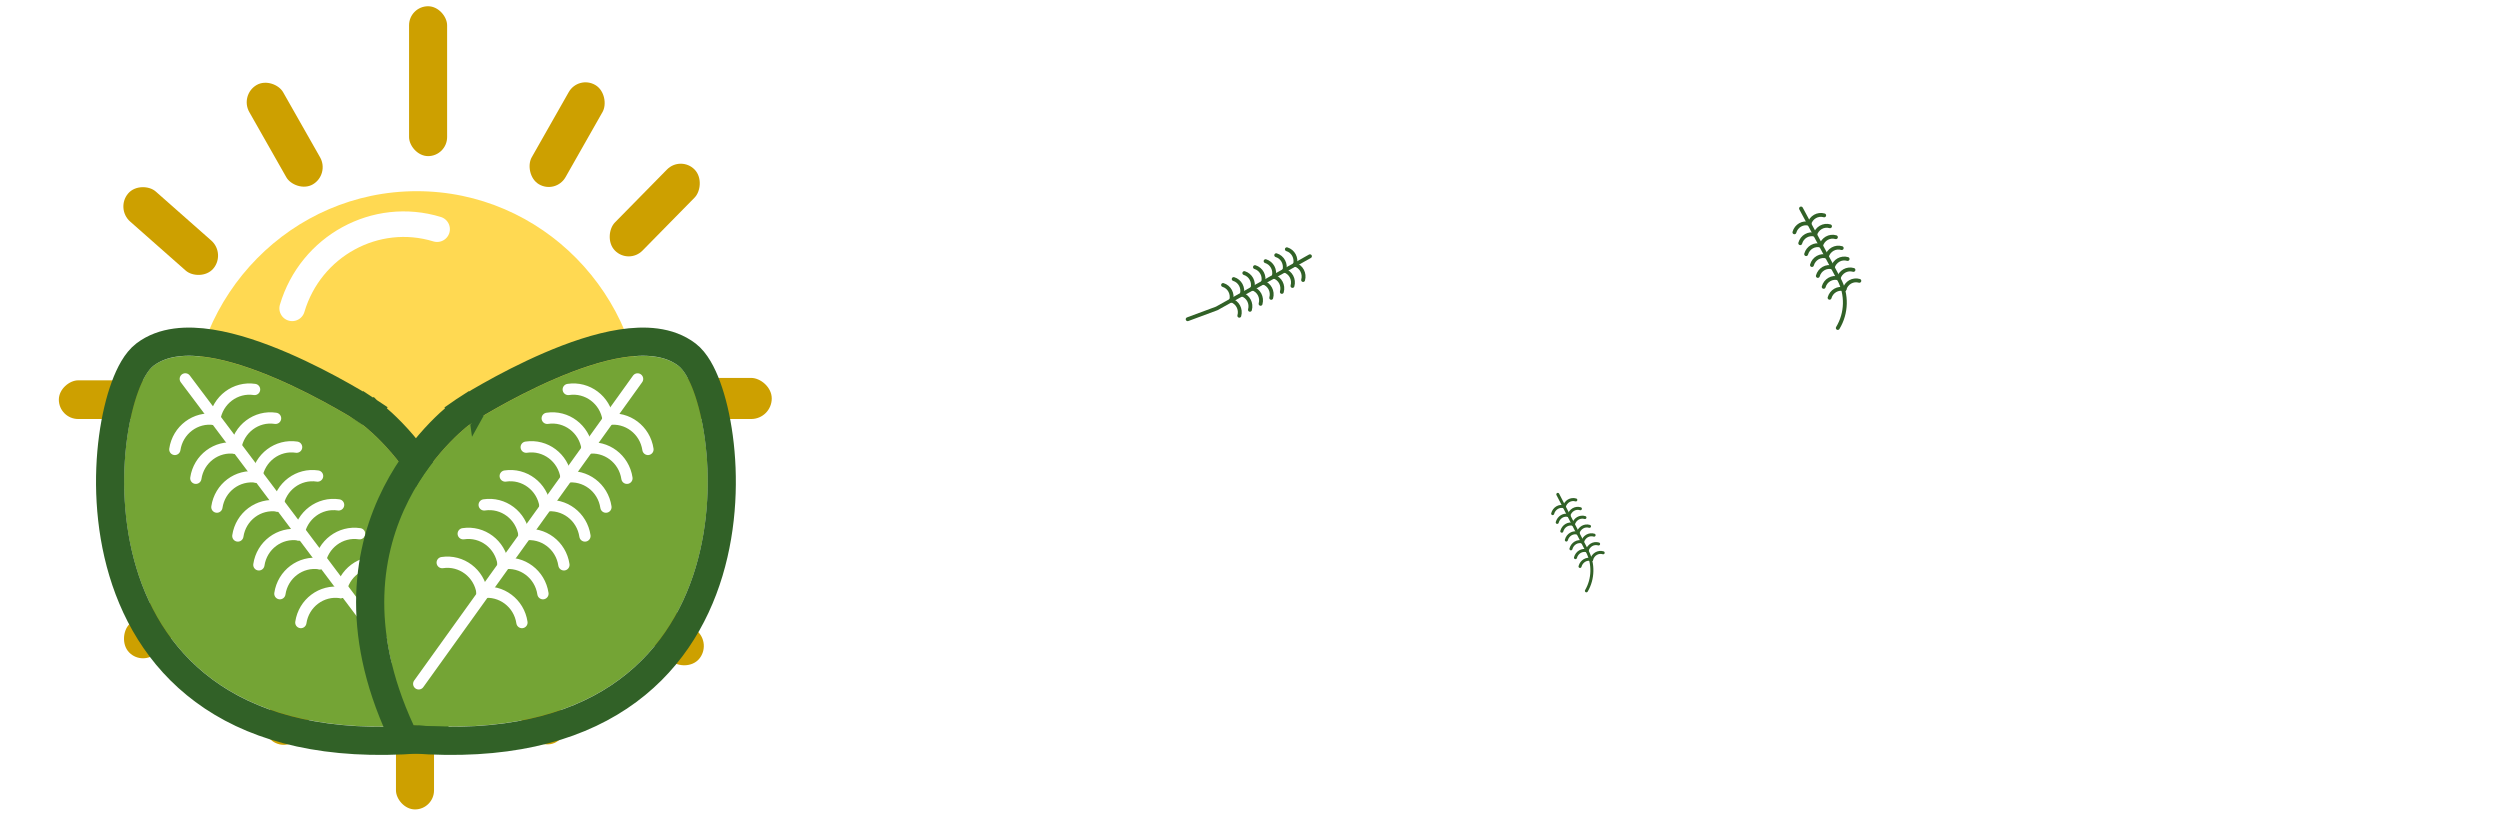 <svg width="265" height="89" viewBox="0 0 265 89" fill="none" xmlns="http://www.w3.org/2000/svg">
<rect x="43.36" y="0.662" width="4.034" height="15.887" rx="2.017" fill="#CDA000"/>
<rect width="4.181" height="12.032" rx="2.09" transform="matrix(0.649 -0.761 0.75 0.662 12.227 22.099)" fill="#CDA000"/>
<rect width="4.176" height="12.046" rx="2.088" transform="matrix(-0.701 -0.713 0.701 -0.713 66.644 28.048)" fill="#CDA000"/>
<rect width="4.159" height="12.095" rx="2.079" transform="matrix(0.862 -0.506 0.494 0.87 25.398 10.07)" fill="#CDA000"/>
<rect width="4.159" height="12.095" rx="2.079" transform="matrix(-0.862 -0.506 0.494 -0.87 58.921 20.586)" fill="#CDA000"/>
<rect x="6.237" y="44.415" width="4.1" height="12.101" rx="2.05" transform="rotate(-90 6.237 44.415)" fill="#CDA000"/>
<rect width="4.356" height="11.849" rx="2.178" transform="matrix(0 -1 -1 0 81.805 44.415)" fill="#CDA000"/>
<rect x="46.006" y="85.799" width="4.034" height="15.887" rx="2.017" transform="rotate(180 46.006 85.799)" fill="#CDA000"/>
<rect width="4.181" height="12.032" rx="2.09" transform="matrix(-0.649 0.761 -0.75 -0.662 75.456 68.262)" fill="#CDA000"/>
<rect width="4.176" height="12.046" rx="2.088" transform="matrix(0.701 0.713 -0.701 0.713 20.675 59.085)" fill="#CDA000"/>
<rect width="4.159" height="12.095" rx="2.079" transform="matrix(-0.862 0.506 -0.494 -0.87 60.756 77.608)" fill="#CDA000"/>
<rect width="4.159" height="12.095" rx="2.079" transform="matrix(0.862 0.506 -0.494 0.87 33.224 67.092)" fill="#CDA000"/>
<path d="M69.142 44.657C69.142 58.696 57.95 70.049 44.178 70.049C30.405 70.049 19.213 58.696 19.213 44.657C19.213 30.618 30.405 19.265 44.178 19.265C57.95 19.265 69.142 30.618 69.142 44.657Z" fill="#FFCD1C" fill-opacity="0.76" stroke="white" stroke-width="2"/>
<path d="M30.968 32.684V32.684C32.927 26.072 39.828 22.303 46.334 24.294V24.294" stroke="white" stroke-width="2.708" stroke-linecap="round"/>
<g filter="url(#filter0_d_67_1533)">
<path d="M38.147 40.808C38.147 40.808 53.986 52.006 44.351 72.869C6.481 75.75 11.826 38.162 16.249 34.789L16.249 34.789C21.965 30.431 38.147 40.808 38.147 40.808Z" fill="#74A435"/>
<path d="M38.147 40.808L38.998 39.572L38.97 39.553L38.942 39.535L38.147 40.808ZM38.147 40.808C38.998 39.572 38.998 39.573 38.999 39.573L39.001 39.575L39.006 39.578L39.02 39.588C39.031 39.597 39.046 39.608 39.065 39.621C39.102 39.649 39.154 39.687 39.219 39.737C39.348 39.836 39.53 39.98 39.755 40.168C40.203 40.543 40.822 41.097 41.529 41.826C42.941 43.281 44.718 45.452 46.179 48.319C49.13 54.111 50.718 62.618 45.692 73.502L45.322 74.302L44.455 74.368C34.752 75.107 27.638 73.264 22.545 69.867C17.446 66.466 14.524 61.611 13.023 56.619C11.527 51.644 11.426 46.495 11.98 42.37C12.258 40.305 12.705 38.46 13.246 36.99C13.756 35.606 14.445 34.288 15.363 33.588L15.363 33.588C17.281 32.125 19.873 32.026 22.312 32.404C24.808 32.791 27.495 33.733 29.925 34.779C32.368 35.831 34.618 37.018 36.252 37.939C37.071 38.4 37.74 38.796 38.205 39.078C38.438 39.22 38.62 39.332 38.745 39.41C38.807 39.45 38.856 39.48 38.889 39.501L38.927 39.525L38.938 39.532L38.941 39.534L38.942 39.535C38.942 39.535 38.942 39.535 38.147 40.808Z" stroke="#316127" stroke-width="2.985"/>
</g>
<path d="M19.641 40.162L42.892 71.094C43.042 71.293 43.356 71.184 43.356 70.934V70.934" stroke="white" stroke-width="1.195" stroke-linecap="round"/>
<path d="M26.985 41.283V41.283C24.958 40.975 23.062 42.4 22.759 44.461V44.461" stroke="white" stroke-width="1.195" stroke-linecap="round"/>
<path d="M22.759 44.461V44.461C20.731 44.153 18.836 45.578 18.533 47.639V47.639" stroke="white" stroke-width="1.195" stroke-linecap="round"/>
<path d="M29.21 44.342V44.342C27.182 44.034 25.287 45.459 24.984 47.52V47.52" stroke="white" stroke-width="1.195" stroke-linecap="round"/>
<path d="M24.984 47.52V47.52C22.957 47.212 21.061 48.638 20.758 50.698V50.698" stroke="white" stroke-width="1.195" stroke-linecap="round"/>
<path d="M31.441 47.4V47.4C29.414 47.091 27.518 48.517 27.215 50.578V50.578" stroke="white" stroke-width="1.195" stroke-linecap="round"/>
<path d="M27.216 50.578V50.578C25.188 50.269 23.293 51.695 22.99 53.755V53.755" stroke="white" stroke-width="1.195" stroke-linecap="round"/>
<path d="M33.664 50.459V50.459C31.636 50.151 29.741 51.576 29.438 53.637V53.637" stroke="white" stroke-width="1.195" stroke-linecap="round"/>
<path d="M29.437 53.637V53.637C27.41 53.329 25.515 54.754 25.212 56.815V56.815" stroke="white" stroke-width="1.195" stroke-linecap="round"/>
<path d="M35.892 53.519V53.519C33.865 53.211 31.97 54.636 31.667 56.697V56.697" stroke="white" stroke-width="1.195" stroke-linecap="round"/>
<path d="M31.667 56.697V56.697C29.639 56.389 27.744 57.814 27.441 59.875V59.875" stroke="white" stroke-width="1.195" stroke-linecap="round"/>
<path d="M38.119 56.576V56.576C36.092 56.268 34.196 57.693 33.893 59.754V59.754" stroke="white" stroke-width="1.195" stroke-linecap="round"/>
<path d="M33.893 59.754V59.754C31.866 59.446 29.971 60.871 29.668 62.932V62.932" stroke="white" stroke-width="1.195" stroke-linecap="round"/>
<path d="M40.343 59.635V59.635C38.315 59.327 36.42 60.752 36.117 62.813V62.813" stroke="white" stroke-width="1.195" stroke-linecap="round"/>
<path d="M36.116 62.813V62.813C34.089 62.505 32.193 63.93 31.89 65.991V65.991" stroke="white" stroke-width="1.195" stroke-linecap="round"/>
<g filter="url(#filter1_d_67_1533)">
<path d="M50.031 40.808C50.031 40.808 34.193 52.006 43.828 72.869C81.698 75.75 76.353 38.162 71.93 34.789L71.93 34.789C66.214 30.431 50.031 40.808 50.031 40.808Z" fill="#74A435"/>
<path d="M50.031 40.808L49.181 39.572L49.208 39.553L49.236 39.535L50.031 40.808ZM50.031 40.808C49.181 39.572 49.18 39.573 49.18 39.573L49.178 39.575L49.173 39.578L49.159 39.588C49.147 39.597 49.132 39.608 49.114 39.621C49.076 39.649 49.025 39.687 48.96 39.737C48.83 39.836 48.648 39.98 48.424 40.168C47.975 40.543 47.356 41.097 46.649 41.826C45.238 43.281 43.461 45.452 42 48.319C39.049 54.111 37.461 62.618 42.487 73.502L42.856 74.302L43.723 74.368C53.427 75.107 60.54 73.264 65.634 69.867C70.732 66.466 73.654 61.611 75.156 56.619C76.652 51.644 76.753 46.495 76.198 42.37C75.921 40.305 75.474 38.46 74.933 36.99C74.423 35.606 73.734 34.288 72.816 33.588L72.816 33.588C70.897 32.125 68.305 32.026 65.867 32.404C63.371 32.791 60.684 33.733 58.254 34.779C55.811 35.831 53.561 37.018 51.926 37.939C51.107 38.4 50.439 38.796 49.974 39.078C49.741 39.22 49.559 39.332 49.434 39.41C49.371 39.45 49.323 39.48 49.29 39.501L49.252 39.525L49.241 39.532L49.238 39.534L49.237 39.535C49.237 39.535 49.236 39.535 50.031 40.808Z" stroke="#316127" stroke-width="2.985"/>
</g>
<path d="M67.584 40.166L44.385 72.488" stroke="white" stroke-width="1.195" stroke-linecap="round"/>
<path d="M60.235 41.283V41.283C62.262 40.975 64.157 42.4 64.46 44.461V44.461" stroke="white" stroke-width="1.195" stroke-linecap="round"/>
<path d="M64.457 44.461V44.461C66.485 44.153 68.38 45.578 68.683 47.639V47.639" stroke="white" stroke-width="1.195" stroke-linecap="round"/>
<path d="M58.005 44.342V44.342C60.032 44.034 61.928 45.459 62.231 47.52V47.52" stroke="white" stroke-width="1.195" stroke-linecap="round"/>
<path d="M62.23 47.52V47.52C64.257 47.212 66.152 48.638 66.456 50.698V50.698" stroke="white" stroke-width="1.195" stroke-linecap="round"/>
<path d="M55.778 47.4V47.4C57.805 47.092 59.7 48.517 60.003 50.578V50.578" stroke="white" stroke-width="1.195" stroke-linecap="round"/>
<path d="M60.003 50.578V50.578C62.031 50.27 63.926 51.695 64.229 53.756V53.756" stroke="white" stroke-width="1.195" stroke-linecap="round"/>
<path d="M53.554 50.459V50.459C55.581 50.151 57.477 51.577 57.78 53.637V53.637" stroke="white" stroke-width="1.195" stroke-linecap="round"/>
<path d="M57.779 53.637V53.637C59.807 53.329 61.702 54.755 62.005 56.815V56.815" stroke="white" stroke-width="1.195" stroke-linecap="round"/>
<path d="M51.323 53.519V53.519C53.351 53.211 55.246 54.636 55.549 56.697V56.697" stroke="white" stroke-width="1.195" stroke-linecap="round"/>
<path d="M55.549 56.697V56.697C57.577 56.388 59.472 57.814 59.775 59.874V59.874" stroke="white" stroke-width="1.195" stroke-linecap="round"/>
<path d="M49.101 56.576V56.576C51.128 56.268 53.023 57.693 53.327 59.754V59.754" stroke="white" stroke-width="1.195" stroke-linecap="round"/>
<path d="M53.326 59.754V59.754C55.354 59.446 57.249 60.871 57.552 62.932V62.932" stroke="white" stroke-width="1.195" stroke-linecap="round"/>
<path d="M46.874 59.635V59.635C48.902 59.327 50.797 60.753 51.1 62.813V62.813" stroke="white" stroke-width="1.195" stroke-linecap="round"/>
<path d="M51.1 62.813V62.813C53.127 62.505 55.023 63.93 55.326 65.991V65.991" stroke="white" stroke-width="1.195" stroke-linecap="round"/>
<path fill-rule="evenodd" clip-rule="evenodd" d="M155.631 44.791C158.742 44.791 161.503 43.216 163.237 40.782H158.399C157.563 41.21 156.624 41.45 155.632 41.45C153.032 41.45 150.798 39.801 149.821 37.44H161.443C161.442 37.441 161.442 37.441 161.442 37.441H164.796C164.829 37.317 164.859 37.192 164.887 37.066C164.926 36.982 164.948 36.889 164.948 36.791V36.773C165.072 36.126 165.138 35.456 165.138 34.769C165.138 29.235 160.882 24.748 155.631 24.748C150.381 24.748 146.125 29.235 146.125 34.769C146.125 40.304 150.381 44.791 155.631 44.791ZM161.679 32.764C160.871 30.054 158.469 28.089 155.632 28.089C152.794 28.089 150.393 30.054 149.585 32.764H161.679Z" fill="white"/>
<path fill-rule="evenodd" clip-rule="evenodd" d="M177.758 44.791C180.869 44.791 183.63 43.216 185.364 40.782H180.524C179.688 41.21 178.749 41.45 177.757 41.45C175.158 41.45 172.924 39.801 171.946 37.44H183.568C183.568 37.441 183.568 37.441 183.567 37.441H186.923C186.956 37.317 186.986 37.191 187.014 37.065C187.053 36.982 187.075 36.889 187.075 36.791V36.774C187.199 36.126 187.265 35.456 187.265 34.769C187.265 29.235 183.009 24.748 177.758 24.748C172.508 24.748 168.252 29.235 168.252 34.769C168.252 40.304 172.508 44.791 177.758 44.791ZM183.804 32.764C182.996 30.054 180.594 28.089 177.757 28.089C174.92 28.089 172.518 30.054 171.71 32.764H183.804Z" fill="white"/>
<path fill-rule="evenodd" clip-rule="evenodd" d="M102.44 44.787C108.711 44.787 113.943 40.092 115.144 33.854H115.135C115.142 33.805 115.145 33.755 115.145 33.704V30.211H101.869V34.766H110.363C109.029 37.983 105.984 40.232 102.44 40.232C97.667 40.232 93.798 36.153 93.798 31.121C93.798 26.09 97.667 22.011 102.44 22.011C106.31 22.011 109.585 24.692 110.687 28.388H115.144C113.943 22.151 108.711 17.456 102.44 17.456C95.28 17.456 89.477 23.574 89.477 31.121C89.477 38.669 95.28 44.787 102.44 44.787Z" fill="white"/>
<path fill-rule="evenodd" clip-rule="evenodd" d="M129.38 34.682C134.402 37.348 138.3 33.906 138.3 33.906C138.3 33.906 143.051 29.314 142.12 27.014L142.12 27.014C141.49 25.456 132.393 21.442 128.603 29.219L128.074 29.566V25.764H122.227V44.871H128.074V35.917C128.488 35.48 128.924 35.068 129.38 34.682Z" fill="white"/>
<path fill-rule="evenodd" clip-rule="evenodd" d="M198.849 27.734C198.764 24.782 197.133 22.81 197.133 22.81C197.133 22.81 192.69 17.903 190.452 18.852L190.452 18.852C188.963 19.483 185.143 28.51 192.147 32.556V44.768H197.994V35.176L198.459 34.741C200.26 33.056 203.016 33.266 204.539 35.058V44.768H210.386V31.507C210.386 28.278 207.768 25.66 204.539 25.66V25.704L204.537 25.659C202.504 25.891 200.556 26.605 198.849 27.734Z" fill="white"/>
<path d="M138.855 27.162L128.979 32.692L125.892 33.837" stroke="#316127" stroke-width="0.41" stroke-linecap="round"/>
<path d="M136.406 26.42V26.42C137.081 26.625 137.467 27.357 137.268 28.051V28.051" stroke="#316127" stroke-width="0.41" stroke-linecap="round"/>
<path d="M137.268 28.051V28.051C137.942 28.256 138.328 28.988 138.129 29.681V29.681" stroke="#316127" stroke-width="0.41" stroke-linecap="round"/>
<path d="M135.279 27.051V27.051C135.954 27.256 136.34 27.987 136.141 28.681V28.681" stroke="#316127" stroke-width="0.41" stroke-linecap="round"/>
<path d="M136.141 28.681V28.681C136.815 28.887 137.202 29.618 137.002 30.312V30.312" stroke="#316127" stroke-width="0.41" stroke-linecap="round"/>
<path d="M134.152 27.682V27.682C134.827 27.887 135.213 28.618 135.014 29.312V29.312" stroke="#316127" stroke-width="0.41" stroke-linecap="round"/>
<path d="M135.014 29.313V29.313C135.688 29.518 136.075 30.249 135.875 30.943V30.943" stroke="#316127" stroke-width="0.41" stroke-linecap="round"/>
<path d="M133.025 28.313V28.313C133.7 28.518 134.086 29.249 133.887 29.943V29.943" stroke="#316127" stroke-width="0.41" stroke-linecap="round"/>
<path d="M133.887 29.944V29.944C134.561 30.148 134.948 30.88 134.749 31.574V31.574" stroke="#316127" stroke-width="0.41" stroke-linecap="round"/>
<path d="M131.897 28.946V28.946C132.572 29.151 132.958 29.882 132.759 30.576V30.576" stroke="#316127" stroke-width="0.41" stroke-linecap="round"/>
<path d="M132.759 30.576V30.576C133.433 30.781 133.82 31.513 133.621 32.207V32.207" stroke="#316127" stroke-width="0.41" stroke-linecap="round"/>
<path d="M130.771 29.578V29.578C131.445 29.783 131.831 30.515 131.632 31.209V31.209" stroke="#316127" stroke-width="0.41" stroke-linecap="round"/>
<path d="M131.632 31.209V31.209C132.306 31.414 132.693 32.145 132.494 32.84V32.84" stroke="#316127" stroke-width="0.41" stroke-linecap="round"/>
<path d="M129.644 30.209V30.209C130.318 30.414 130.704 31.145 130.505 31.839V31.839" stroke="#316127" stroke-width="0.41" stroke-linecap="round"/>
<path d="M130.505 31.839V31.839C131.179 32.044 131.566 32.776 131.367 33.47V33.47" stroke="#316127" stroke-width="0.41" stroke-linecap="round"/>
<path d="M190.908 22.1L194.934 29.594C195.807 31.218 195.757 33.2 194.804 34.767V34.767" stroke="#316127" stroke-width="0.41" stroke-linecap="round"/>
<path d="M190.207 24.625V24.625C190.402 23.928 191.107 23.526 191.785 23.727V23.727" stroke="#316127" stroke-width="0.41" stroke-linecap="round"/>
<path d="M191.786 23.728V23.728C191.981 23.03 192.686 22.629 193.364 22.83V22.83" stroke="#316127" stroke-width="0.41" stroke-linecap="round"/>
<path d="M190.825 25.78V25.78C191.02 25.083 191.725 24.681 192.403 24.882V24.882" stroke="#316127" stroke-width="0.41" stroke-linecap="round"/>
<path d="M192.404 24.883V24.883C192.599 24.185 193.304 23.784 193.982 23.985V23.985" stroke="#316127" stroke-width="0.41" stroke-linecap="round"/>
<path d="M191.451 26.938V26.938C191.646 26.24 192.351 25.839 193.029 26.04V26.04" stroke="#316127" stroke-width="0.41" stroke-linecap="round"/>
<path d="M193.029 26.04V26.04C193.224 25.342 193.929 24.941 194.607 25.142V25.142" stroke="#316127" stroke-width="0.41" stroke-linecap="round"/>
<path d="M192.066 28.094V28.094C192.261 27.396 192.966 26.995 193.644 27.196V27.196" stroke="#316127" stroke-width="0.41" stroke-linecap="round"/>
<path d="M193.645 27.196V27.196C193.84 26.498 194.545 26.097 195.223 26.298V26.298" stroke="#316127" stroke-width="0.41" stroke-linecap="round"/>
<path d="M192.69 29.249V29.249C192.885 28.551 193.59 28.15 194.268 28.351V28.351" stroke="#316127" stroke-width="0.41" stroke-linecap="round"/>
<path d="M194.269 28.351V28.351C194.464 27.654 195.17 27.252 195.847 27.453V27.453" stroke="#316127" stroke-width="0.41" stroke-linecap="round"/>
<path d="M193.31 30.407V30.407C193.505 29.709 194.211 29.308 194.888 29.509V29.509" stroke="#316127" stroke-width="0.41" stroke-linecap="round"/>
<path d="M194.889 29.509V29.509C195.085 28.811 195.79 28.41 196.467 28.611V28.611" stroke="#316127" stroke-width="0.41" stroke-linecap="round"/>
<path d="M193.934 31.564V31.564C194.129 30.866 194.835 30.465 195.512 30.666V30.666" stroke="#316127" stroke-width="0.41" stroke-linecap="round"/>
<path d="M195.513 30.667V30.667C195.709 29.969 196.414 29.568 197.091 29.769V29.769" stroke="#316127" stroke-width="0.41" stroke-linecap="round"/>
<path fill-rule="evenodd" clip-rule="evenodd" d="M155.934 70.72C158.355 70.72 160.503 69.449 161.853 67.484H158.088C157.437 67.829 156.707 68.023 155.935 68.023C153.912 68.023 152.174 66.692 151.413 64.786H160.456C160.456 64.787 160.456 64.787 160.456 64.787H163.066C163.09 64.693 163.112 64.598 163.132 64.503C163.165 64.436 163.184 64.361 163.184 64.281V64.249C163.281 63.725 163.332 63.184 163.332 62.629C163.332 58.161 160.02 54.538 155.934 54.538C151.849 54.538 148.537 58.161 148.537 62.629C148.537 67.098 151.849 70.72 155.934 70.72ZM160.64 61.011C160.012 58.823 158.143 57.236 155.935 57.236C153.727 57.236 151.858 58.823 151.229 61.011H160.64Z" fill="white"/>
<path fill-rule="evenodd" clip-rule="evenodd" d="M136.588 71.015C141.468 71.015 145.539 67.224 146.474 62.188H146.468C146.471 62.159 146.473 62.128 146.473 62.098V59.246H136.142V62.924H142.752C141.714 65.522 139.344 67.337 136.586 67.337C132.872 67.337 129.862 64.044 129.862 59.982C129.862 55.919 132.872 52.627 136.586 52.627C139.598 52.627 142.147 54.791 143.004 57.775H146.474C145.539 52.739 141.468 48.949 136.588 48.949C131.017 48.949 126.501 53.889 126.501 59.982C126.501 66.075 131.017 71.015 136.588 71.015ZM146.676 59.982C146.676 60.033 146.675 60.084 146.675 60.136V59.828C146.675 59.879 146.676 59.93 146.676 59.982Z" fill="white"/>
<path fill-rule="evenodd" clip-rule="evenodd" d="M171.304 56.957C171.24 54.571 169.969 52.977 169.969 52.977C169.969 52.977 166.512 49.015 164.77 49.782L164.77 49.782C163.612 50.292 160.639 57.58 166.09 60.846V70.706H170.64V62.965L170.952 62.662C172.375 61.28 174.543 61.428 175.733 62.867V70.706H180.282V59.83C180.282 57.317 178.246 55.28 175.733 55.28L175.733 55.279C174.153 55.467 172.636 56.045 171.304 56.957Z" fill="white"/>
<path d="M165.127 52.404L168.254 58.443C168.936 59.761 168.9 61.366 168.158 62.63V62.63" stroke="#316127" stroke-width="0.319" stroke-linecap="round"/>
<path d="M164.582 54.444V54.444C164.734 53.879 165.281 53.556 165.81 53.718V53.718" stroke="#316127" stroke-width="0.319" stroke-linecap="round"/>
<path d="M165.809 53.719V53.719C165.961 53.155 166.509 52.831 167.037 52.994V52.994" stroke="#316127" stroke-width="0.319" stroke-linecap="round"/>
<path d="M165.065 55.376V55.376C165.217 54.811 165.765 54.488 166.293 54.651V54.651" stroke="#316127" stroke-width="0.319" stroke-linecap="round"/>
<path d="M166.294 54.651V54.651C166.446 54.087 166.993 53.764 167.522 53.926V53.926" stroke="#316127" stroke-width="0.319" stroke-linecap="round"/>
<path d="M165.55 56.309V56.309C165.703 55.745 166.25 55.422 166.778 55.584V55.584" stroke="#316127" stroke-width="0.319" stroke-linecap="round"/>
<path d="M166.777 55.585V55.585C166.929 55.02 167.476 54.697 168.005 54.86V54.86" stroke="#316127" stroke-width="0.319" stroke-linecap="round"/>
<path d="M166.033 57.243V57.243C166.185 56.679 166.732 56.355 167.261 56.518V56.518" stroke="#316127" stroke-width="0.319" stroke-linecap="round"/>
<path d="M167.259 56.518V56.518C167.412 55.954 167.959 55.631 168.487 55.793V55.793" stroke="#316127" stroke-width="0.319" stroke-linecap="round"/>
<path d="M166.519 58.177V58.177C166.671 57.612 167.219 57.289 167.747 57.452V57.452" stroke="#316127" stroke-width="0.319" stroke-linecap="round"/>
<path d="M167.746 57.452V57.452C167.898 56.888 168.445 56.565 168.974 56.727V56.727" stroke="#316127" stroke-width="0.319" stroke-linecap="round"/>
<path d="M166.998 59.111V59.111C167.15 58.547 167.697 58.224 168.226 58.386V58.386" stroke="#316127" stroke-width="0.319" stroke-linecap="round"/>
<path d="M168.224 58.386V58.386C168.376 57.822 168.924 57.499 169.452 57.661V57.661" stroke="#316127" stroke-width="0.319" stroke-linecap="round"/>
<path d="M167.482 60.045V60.045C167.634 59.48 168.181 59.157 168.71 59.319V59.319" stroke="#316127" stroke-width="0.319" stroke-linecap="round"/>
<path d="M168.709 59.321V59.321C168.861 58.757 169.408 58.433 169.937 58.596V58.596" stroke="#316127" stroke-width="0.319" stroke-linecap="round"/>
<defs>
<filter id="filter0_d_67_1533" x="6.189" y="30.713" width="48.233" height="53.321" filterUnits="userSpaceOnUse" color-interpolation-filters="sRGB">
<feFlood flood-opacity="0" result="BackgroundImageFix"/>
<feColorMatrix in="SourceAlpha" type="matrix" values="0 0 0 0 0 0 0 0 0 0 0 0 0 0 0 0 0 0 127 0" result="hardAlpha"/>
<feOffset dy="4"/>
<feGaussianBlur stdDeviation="2"/>
<feComposite in2="hardAlpha" operator="out"/>
<feColorMatrix type="matrix" values="0 0 0 0 1 0 0 0 0 1 0 0 0 0 1 0 0 0 0.09 0"/>
<feBlend mode="normal" in2="BackgroundImageFix" result="effect1_dropShadow_67_1533"/>
<feBlend mode="normal" in="SourceGraphic" in2="effect1_dropShadow_67_1533" result="shape"/>
</filter>
<filter id="filter1_d_67_1533" x="33.756" y="30.713" width="48.233" height="53.321" filterUnits="userSpaceOnUse" color-interpolation-filters="sRGB">
<feFlood flood-opacity="0" result="BackgroundImageFix"/>
<feColorMatrix in="SourceAlpha" type="matrix" values="0 0 0 0 0 0 0 0 0 0 0 0 0 0 0 0 0 0 127 0" result="hardAlpha"/>
<feOffset dy="4"/>
<feGaussianBlur stdDeviation="2"/>
<feComposite in2="hardAlpha" operator="out"/>
<feColorMatrix type="matrix" values="0 0 0 0 1 0 0 0 0 1 0 0 0 0 1 0 0 0 0.09 0"/>
<feBlend mode="normal" in2="BackgroundImageFix" result="effect1_dropShadow_67_1533"/>
<feBlend mode="normal" in="SourceGraphic" in2="effect1_dropShadow_67_1533" result="shape"/>
</filter>
</defs>
</svg>
